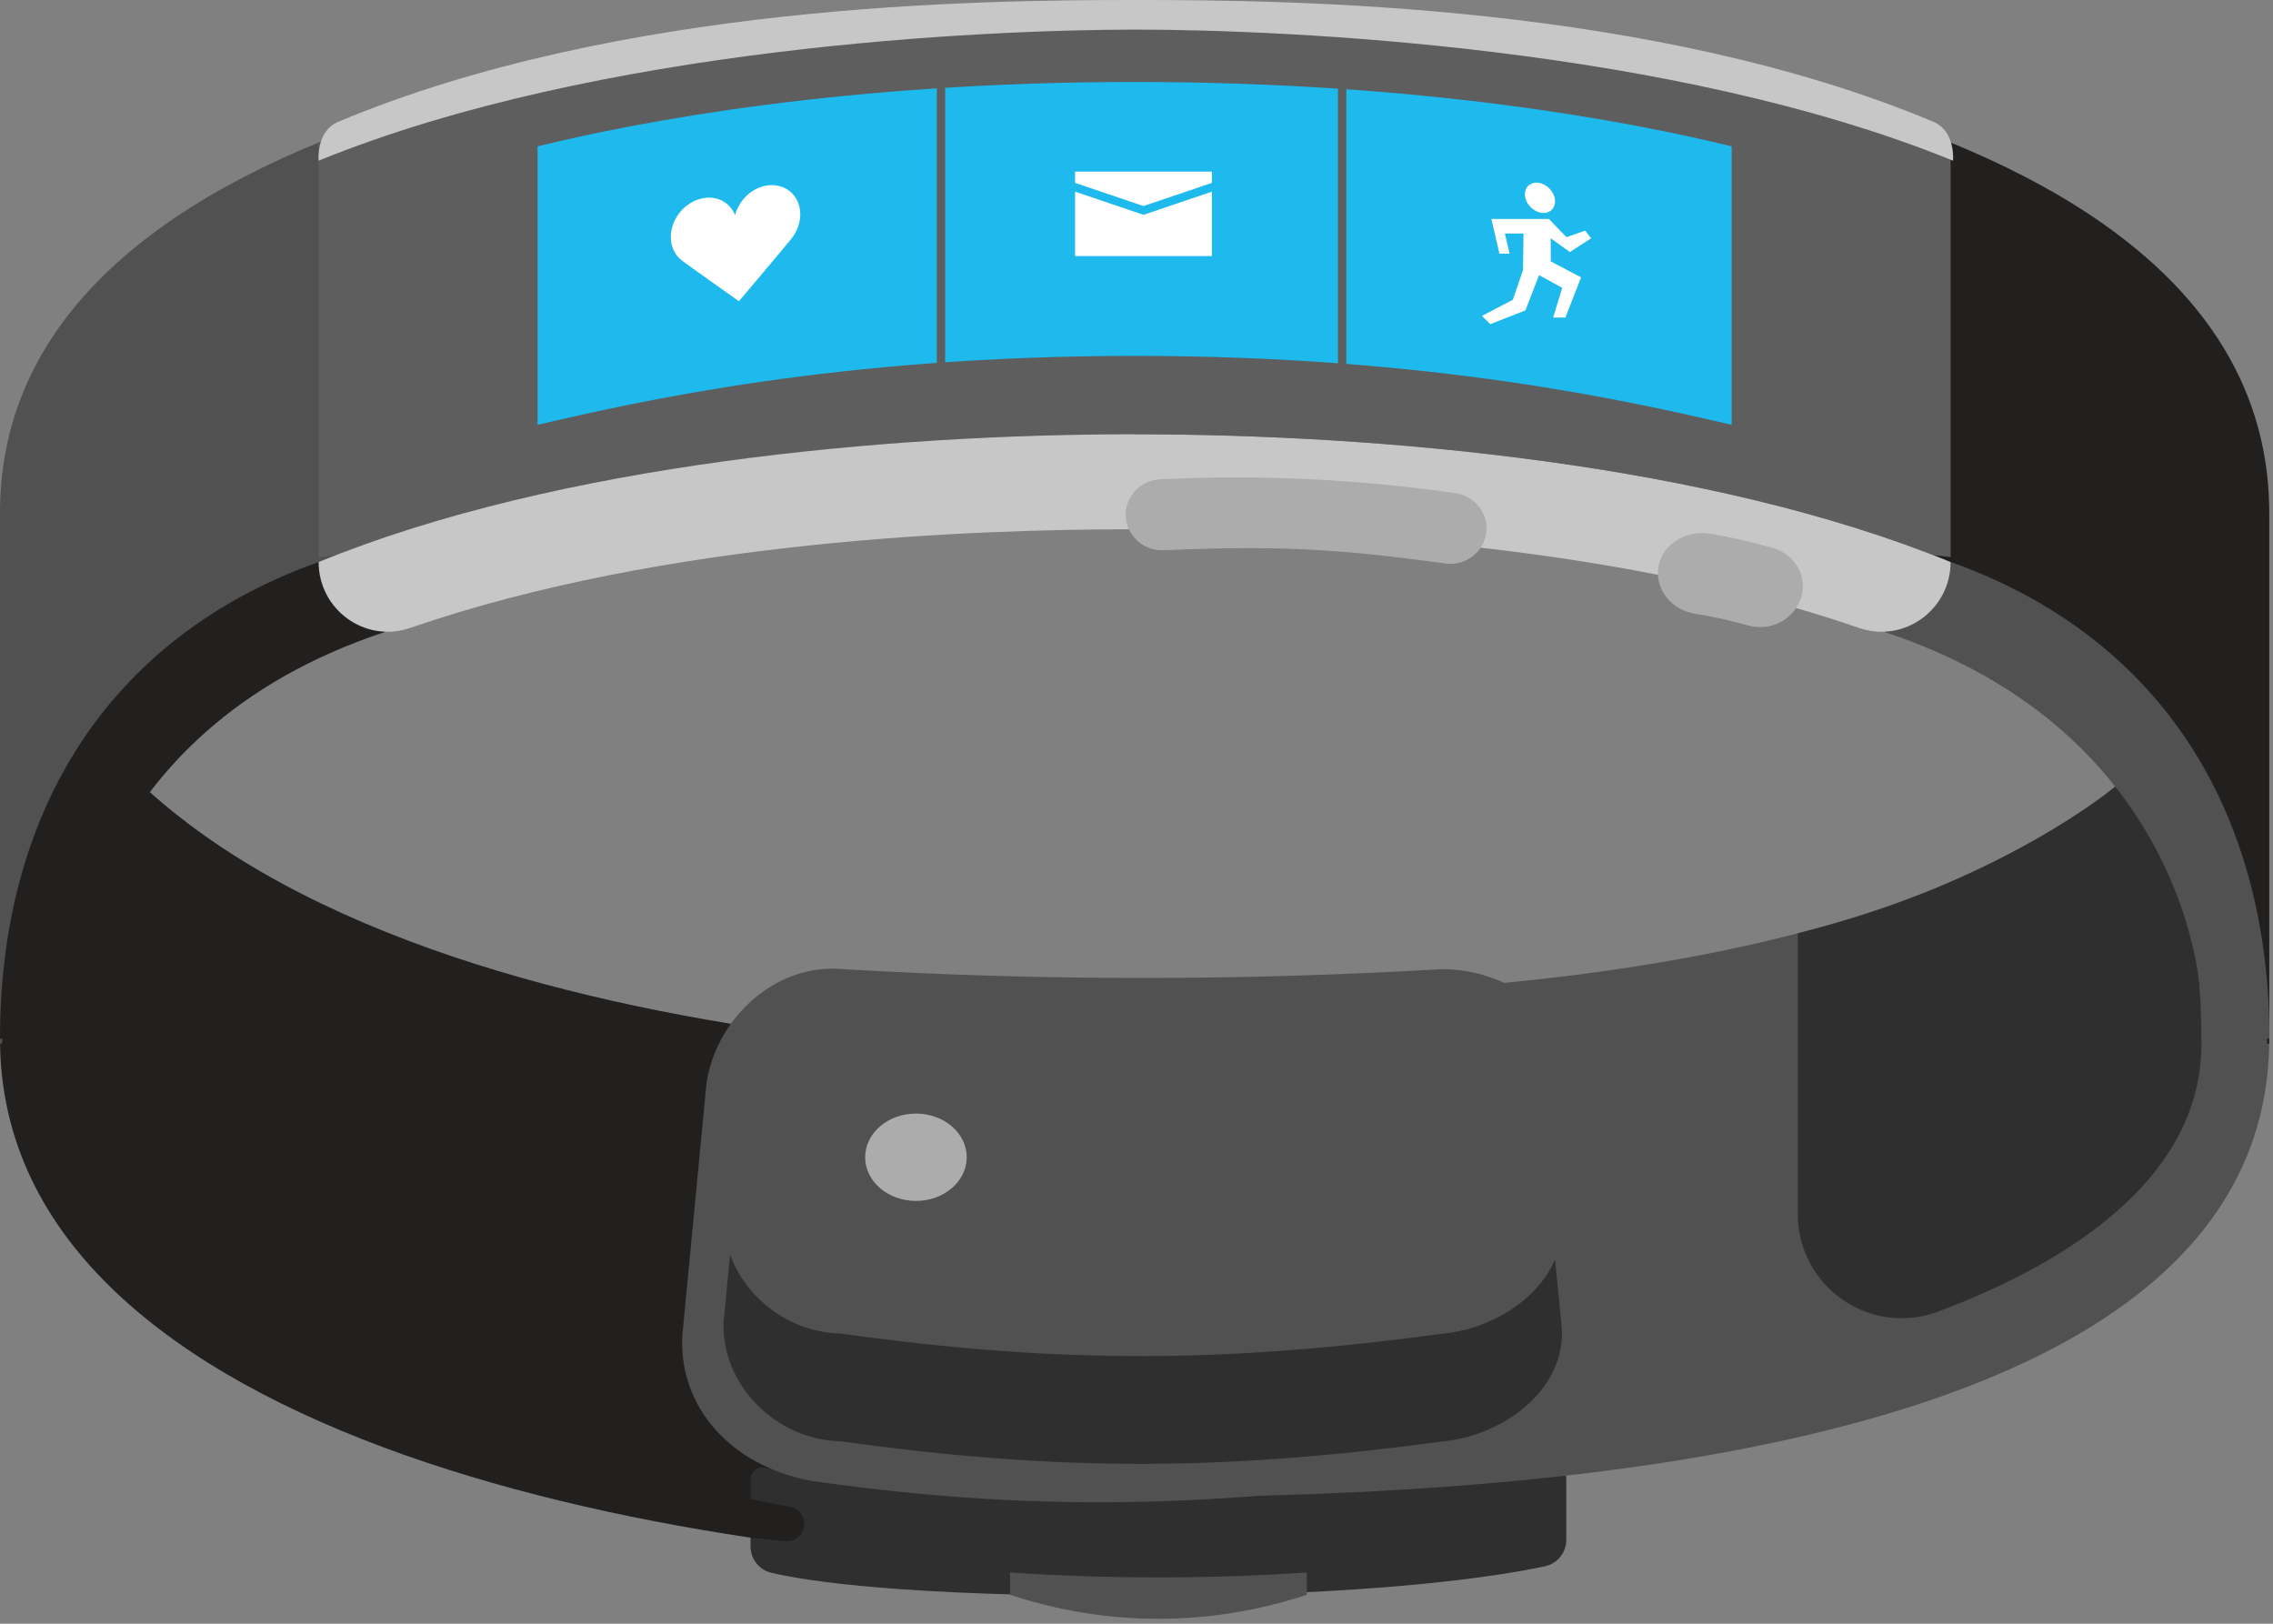<?xml version="1.0" encoding="UTF-8"?>
<svg width="182px" height="130px" viewBox="0 0 182 130" version="1.1" xmlns="http://www.w3.org/2000/svg" xmlns:xlink="http://www.w3.org/1999/xlink">
    <rect x="0" y="0" width="182" height="130" fill="#808080" stroke="none"/>
    <!-- Generator: Sketch 42 (36781) - http://www.bohemiancoding.com/sketch -->
    <title>Page 1</title>
    <desc>Created with Sketch.</desc>
    <defs>
        <polygon id="path-1" points="0 129.604 181.713 129.604 181.713 0 0 0"></polygon>
    </defs>
    <g id="Homepage" stroke="none" stroke-width="1" fill="none" fill-rule="evenodd">
        <g id="3.4a_Mobile_Accreditations_Complete-for-365" transform="translate(-97, -2176)">
            <g id="Page-1" transform="translate(97, 2176)">
                <path d="M0.156,40.656 L0,40.656 L0,83.162 C0,115.665 55.965,125.406 90.849,125.406 L90.849,84.612 C67.27,84.612 3.681,79.372 0.156,40.656 L0.156,40.656 Z" id="Fill-1" fill="#221F1F"></path>
                <path d="M125.414,123.276 C125.414,124.3 124.705,125.185 123.709,125.398 C120.059,126.177 110.198,127.781 90.849,127.781 C72.449,127.781 64.734,126.617 61.765,125.921 C60.787,125.692 60.096,124.817 60.096,123.806 L60.096,118.453 C60.096,117.835 60.661,117.376 61.26,117.509 C64.356,118.19 73.744,119.875 90.849,119.875 C108.761,119.875 120.715,118.052 124.291,117.427 C124.878,117.324 125.414,117.779 125.414,118.378 L125.414,123.276 Z" id="Fill-3" fill="#2F2F2F"></path>
                <path d="M60.097,123.109 L62.892,123.385 C63.702,123.466 64.404,122.825 64.404,122.006 C64.404,121.303 63.88,120.711 63.185,120.63 L59.311,119.875 L60.097,123.109 Z" id="Fill-5" fill="#221F1F"></path>
                <path d="M104.636,127.679 C96.921,130.245 88.589,130.245 80.873,127.679 L80.873,125.897 C88.786,126.422 96.724,126.422 104.636,125.897 L104.636,127.679 Z" id="Fill-7" fill="#505150"></path>
                <path d="M181.542,40.656 C178.017,79.372 114.428,79.871 90.849,79.871 L90.849,119.875 C125.733,119.875 181.698,115.665 181.698,83.162 L181.698,40.656 L181.542,40.656 Z" id="Fill-9" fill="#505150"></path>
                <path d="M0.156,83.564 C3.681,44.848 67.27,40.003 90.849,40.003 L90.849,1.184 C55.965,1.184 0,8.555 0,41.058 L0,83.564 L0.156,83.564 Z" id="Fill-11" fill="#505150"></path>
                <path d="M181.542,83.564 L181.698,83.564 L181.698,41.058 C181.698,8.555 125.733,1.184 90.849,1.184 L90.849,40.003 C114.428,40.003 178.017,44.848 181.542,83.564" id="Fill-13" fill="#221F1F"></path>
                <path d="M90.849,1.184 C71.168,1.184 44.778,3.532 25.512,11.414 L25.512,44.602 L26.934,44.435 C46.061,37.005 71.646,34.767 90.849,34.767 C110.056,34.767 135.648,37.006 154.777,44.44 L156.186,44.602 L156.186,11.414 C136.92,3.532 110.53,1.184 90.849,1.184" id="Fill-15" fill="#5E5E5E"></path>
                <path d="M43.044,34.013 C51.091,32.14 67.073,28.492 90.849,28.492 C114.625,28.492 130.608,32.14 138.654,34.013 L138.654,11.717 C130.354,9.686 113.855,6.563 90.849,6.563 C67.843,6.563 51.345,9.686 43.044,11.717 L43.044,34.013 Z" id="Fill-17" fill="#1EBAED"></path>
                <path d="M25.512,44.998 C8.668,50.994 0,64.996 0,83.162 C3.762,83.162 5.528,79.616 5.528,79.616 C5.528,79.616 6.362,58.654 30.869,50.58 C28.293,48.428 25.512,44.998 25.512,44.998" id="Fill-19" fill="#221F1F"></path>
                <path d="M143.949,74.721 L143.949,97.182 C143.949,103.021 149.741,107.043 155.182,105.007 C164.514,101.516 176.269,94.873 176.269,83.564 C176.269,64.812 169.368,62.979 169.368,62.979 C169.368,62.979 160.109,70.734 143.949,74.721" id="Fill-21" fill="#2F2F2F"></path>
                <path d="M156.202,44.998 C173.046,50.994 181.713,64.996 181.713,83.162 C177.952,83.162 176.186,79.616 176.186,79.616 C176.186,79.616 175.352,58.654 150.845,50.58 C153.42,48.428 156.202,44.998 156.202,44.998" id="Fill-23" fill="#505150"></path>
                <path d="M25.512,44.998 C25.512,48.815 29.243,51.515 32.834,50.276 C53.255,43.228 77.995,42.374 90.849,42.374 C103.702,42.374 128.442,43.228 148.863,50.276 C152.454,51.515 156.185,48.815 156.185,44.998 C136.921,37.115 110.53,34.768 90.849,34.768 C71.167,34.768 44.777,37.115 25.512,44.998" id="Fill-25" fill="#C7C7C7"></path>
                <path d="M117.997,117.831 C99.043,120.44 84.618,121.371 64.934,118.559 C58.451,117.34 54.371,112.615 54.628,106.98 C55.274,100.238 55.919,93.496 56.565,86.754 C57.303,81.594 62.083,77.016 67.631,77.6 C83.547,78.531 99.384,78.531 115.3,77.6 C120.53,77.472 126.049,81.221 126.367,86.754 C127.012,93.496 127.657,100.238 128.302,106.98 C129.114,112.913 123.357,117.286 117.997,117.831" id="Fill-27" fill="#505150"></path>
                <path d="M124.513,100.829 C123.109,104.146 119.263,106.406 115.617,106.767 C98.365,109.084 85.237,109.264 67.32,106.767 C63.247,106.681 59.748,103.981 58.461,100.459 C58.287,102.226 58.114,103.993 57.941,105.76 C57.706,110.763 62.03,115.281 67.32,115.393 C85.237,117.89 98.365,117.709 115.617,115.393 C120.496,114.909 125.736,111.027 124.997,105.76 C124.835,104.116 124.675,102.473 124.513,100.829" id="Fill-29" fill="#2F2F2F"></path>
                <path d="M77.407,92.651 C77.407,94.582 75.587,96.148 73.34,96.148 C71.095,96.148 69.274,94.582 69.274,92.651 C69.274,90.72 71.095,89.154 73.34,89.154 C75.587,89.154 77.407,90.72 77.407,92.651" id="Fill-31" fill="#ACACAC"></path>
                <path d="M61.29,14.873 C60.113,15.107 59.16,16.081 58.857,17.222 C58.457,16.221 57.435,15.639 56.257,15.874 C54.787,16.167 53.649,17.608 53.716,19.096 C53.75,19.839 54.078,20.452 54.582,20.844 C55.086,21.235 59.169,24.116 59.169,24.116 C59.169,24.116 62.92,19.677 63.381,19.094 C63.84,18.511 64.108,17.779 64.075,17.036 C64.007,15.549 62.76,14.581 61.29,14.873" id="Fill-33" fill="#FFFFFF"></path>
                <polygon id="Fill-35" fill="#FFFFFF" points="86.081 15.343 86.081 20.503 97.038 20.503 97.038 15.343 91.56 17.199"></polygon>
                <polygon id="Fill-37" fill="#FFFFFF" points="91.56 16.496 97.038 14.642 97.038 13.741 86.081 13.741 86.081 14.642"></polygon>
                <path d="M124.481,15.836 C124.636,16.505 124.237,17.049 123.59,17.049 C122.941,17.049 122.29,16.505 122.134,15.836 C121.978,15.166 122.378,14.623 123.026,14.623 C123.674,14.623 124.325,15.166 124.481,15.836" id="Fill-39" fill="#FFFFFF"></path>
                <polygon id="Fill-41" fill="#FFFFFF" points="124.021 17.532 119.417 17.532 120.061 20.31 120.871 20.31 120.497 18.696 121.989 18.696 121.947 21.632 121.132 24.001 118.661 25.292 119.326 25.953 122.139 24.851 123.232 22.029 125.088 23.043 124.362 25.424 125.342 25.424 126.598 22.206 124.17 20.928 124.167 19.076 125.702 20.178 127.407 19.076 126.924 18.465 125.426 18.988"></polygon>
                <path d="M115.747,45.115 C106.762,43.891 102.21,43.678 93.151,44.053 C91.588,44.119 90.241,42.932 90.142,41.365 C90.044,39.799 91.286,38.441 92.918,38.373 C100.655,37.98 108.839,38.365 116.507,39.482 C118.125,39.702 119.235,41.171 118.992,42.721 C118.749,44.272 117.297,45.327 115.747,45.115" id="Fill-43" fill="#ACACAC"></path>
                <path d="M140.025,50.085 C138.307,49.623 137.43,49.429 135.647,49.122 C133.854,48.813 132.525,47.223 132.777,45.439 C133.028,43.655 134.943,42.381 136.954,42.737 C138.951,43.09 139.935,43.312 141.863,43.839 C143.805,44.37 144.789,46.269 144.177,47.958 C143.563,49.647 141.754,50.551 140.025,50.085" id="Fill-45" fill="#ACACAC"></path>
                <path d="M154.799,9.747 C132.24,0.297 103.54,0.004 91.111,0 L90.946,0 L90.781,0 C78.352,0.004 49.651,0.297 27.093,9.747 C25.286,10.504 25.512,12.865 25.512,12.865 C47.876,3.751 78.727,2.381 90.946,2.369 C103.165,2.381 134.015,3.751 156.38,12.865 C156.38,12.865 156.605,10.504 154.799,9.747" id="Fill-47" fill="#C7C7C7"></path>
                <mask id="mask-2" fill="white">
                    <use xlink:href="#path-1"></use>
                </mask>
                <g id="Clip-50"></g>
                <polygon id="Fill-49" fill="#5E5E5E" mask="url(#mask-2)" points="75.01 30.175 75.679 30.175 75.679 6.564 75.01 6.564"></polygon>
                <polygon id="Fill-51" fill="#5E5E5E" mask="url(#mask-2)" points="107.131 30.175 107.8 30.175 107.8 6.564 107.131 6.564"></polygon>
            </g>
        </g>
    </g>
</svg>